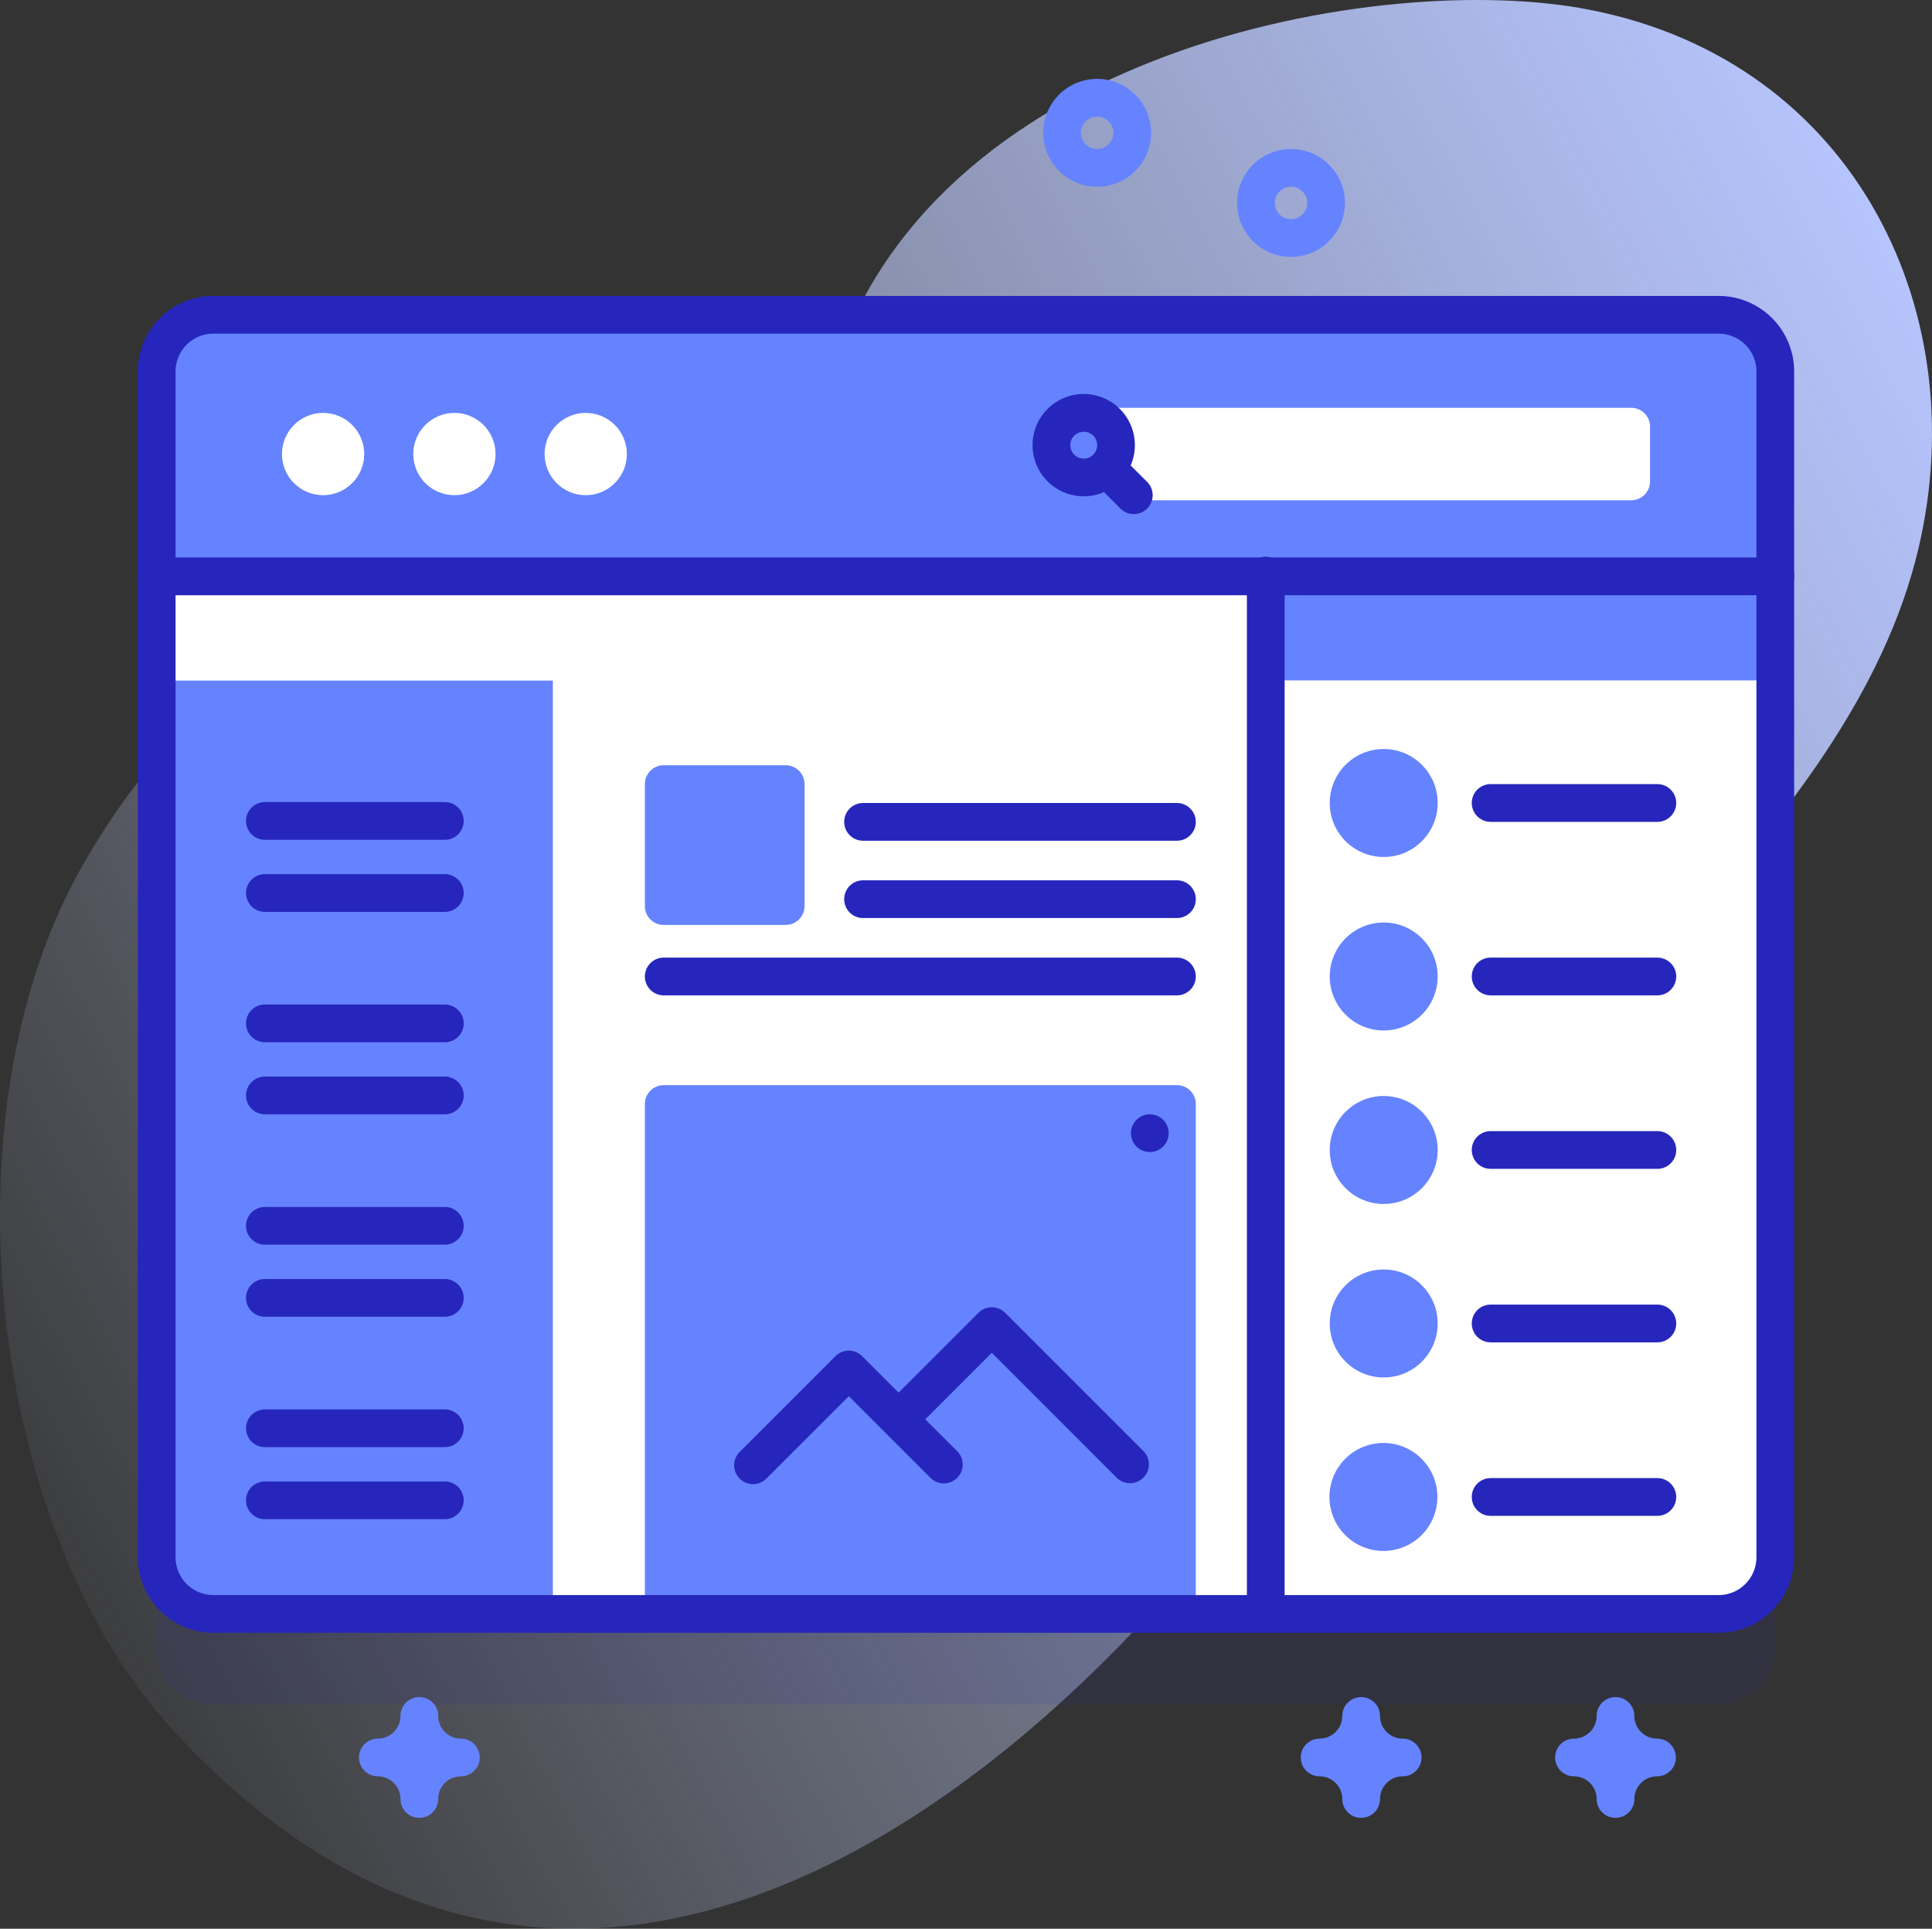 <svg xmlns="http://www.w3.org/2000/svg" xmlns:xlink="http://www.w3.org/1999/xlink" width="511.999" height="511.107" viewBox="0 0 511.999 511.107"><rect x="0" y="0" width="511.999" height="511.107" fill="#333333" stroke="none"/><defs><linearGradient id="a" x1="0.017" y1="0.784" x2="1.024" y2="0.202" gradientUnits="objectBoundingBox"><stop offset="0" stop-color="#d2deff" stop-opacity="0"/><stop offset="1" stop-color="#b7c5ff"/></linearGradient></defs><g transform="translate(-0.001 -0.447)"><path d="M418.32,2.5c-55.666-9.521-178.3,12.183-200,105.017-14.432,61.722-14.007,112.075-50.427,113.02-21.67.562-32.97-44.31-62.889-48-39.047-4.817-66.145,27.7-83.057,57.138C-15.262,294.446-3.628,404.592,45.3,458.306,163.785,588.392,304.494,452.354,364.655,346c38.585-68.213,125.637-123.352,143.767-200.248,15.177-64.376-18.5-131-90.1-143.249Z" fill="url(#a)"/><path d="M455.47,452.133H56.53a15,15,0,0,1-15-15V122.867a15,15,0,0,1,15-15H455.47a15,15,0,0,1,15,15V437.133A15,15,0,0,1,455.47,452.133Z" fill="#2626bc" opacity="0.1"/><path d="M455.47,428.133H56.53a15,15,0,0,1-15-15V98.867a15,15,0,0,1,15-15H455.47a15,15,0,0,1,15,15V413.133A15,15,0,0,1,455.47,428.133Z" fill="#fff"/><path d="M56.53,428.133h90.03V180.75H41.53V413.133A15,15,0,0,0,56.53,428.133Z" fill="#6583fe"/><path d="M146.56,180.75H335.441V428.13H146.56Z" fill="#fff"/><path d="M316.9,293.01V428.13h-146V293.01a5,5,0,0,1,5-5h136A5,5,0,0,1,316.9,293.01Z" fill="#6583fe"/><path d="M303.062,385.018l-36.69-36.69a5,5,0,0,0-7.071,0l-21.158,21.163-9.666-9.666a5,5,0,0,0-7.07,0L196.083,385.15a5,5,0,1,0,7.07,7.07l21.789-21.788,21.712,21.71a5,5,0,0,0,7.07-7.07l-8.51-8.51,17.623-17.628,33.155,33.154a5,5,0,0,0,7.07-7.07Z" fill="#2626bc"/><path d="M470.47,180.75V98.867a15,15,0,0,0-15-15H56.53a15,15,0,0,0-15,15V180.75Z" fill="#fff"/><path d="M455.47,83.867H335.44V180.75H470.47V98.867A15,15,0,0,0,455.47,83.867Z" fill="#6583fe"/><path d="M470.47,153.18V98.867a15,15,0,0,0-15-15H56.53a15,15,0,0,0-15,15V153.18Z" fill="#6583fe"/><path d="M455.471,433.133H56.529a20.023,20.023,0,0,1-20-20V98.867a20.023,20.023,0,0,1,20-20H455.47a20.023,20.023,0,0,1,20,20V413.133a20.021,20.021,0,0,1-20,20ZM56.529,88.867a10.011,10.011,0,0,0-10,10V413.133a10.011,10.011,0,0,0,10,10H455.47a10.011,10.011,0,0,0,10-10V98.867a10.011,10.011,0,0,0-10-10Z" fill="#2626bc"/><circle cx="10.901" cy="10.901" r="10.901" transform="translate(74.722 109.867)" fill="#fff"/><circle cx="10.901" cy="10.901" r="10.901" transform="translate(109.523 109.867)" fill="#fff"/><circle cx="10.901" cy="10.901" r="10.901" transform="translate(144.323 109.867)" fill="#fff"/><path d="M432.278,133.015H296.119v-24.5H432.278a5,5,0,0,1,5,5v14.5a5,5,0,0,1-5,5Z" fill="#fff"/><path d="M296.789,108.831a13.557,13.557,0,1,0-4.22,22.025l4.348,4.348a5,5,0,1,0,7.071-7.071l-4.348-4.348a13.57,13.57,0,0,0-2.851-14.954Zm-12.1,7.071a3.557,3.557,0,1,1,0,5.031A3.562,3.562,0,0,1,284.687,115.9Z" fill="#2626bc"/><path d="M208.216,245.551H175.9a5,5,0,0,1-5-5V208.238a5,5,0,0,1,5-5h32.313a5,5,0,0,1,5,5v32.313A5,5,0,0,1,208.216,245.551Z" fill="#6583fe"/><path d="M311.9,213.238H228.723a5,5,0,0,0,0,10H311.9a5,5,0,0,0,0-10Z" fill="#2626bc"/><path d="M311.9,233.726H228.723a5,5,0,1,0,0,10H311.9a5,5,0,0,0,0-10Z" fill="#2626bc"/><path d="M311.9,254.213h-136a5,5,0,0,0,0,10h136a5,5,0,0,0,0-10Z" fill="#2626bc"/><path d="M439.218,208.238H395.037a5,5,0,0,0,0,10h44.181a5,5,0,0,0,0-10Z" fill="#2626bc"/><circle cx="14.305" cy="14.305" r="14.305" transform="translate(352.393 198.933)" fill="#6583fe"/><path d="M439.218,254.213H395.037a5,5,0,0,0,0,10h44.181a5,5,0,0,0,0-10Z" fill="#2626bc"/><circle cx="14.305" cy="14.305" r="14.305" transform="translate(352.393 244.908)" fill="#6583fe"/><path d="M439.218,300.189H395.037a5,5,0,0,0,0,10h44.181a5,5,0,0,0,0-10Z" fill="#2626bc"/><circle cx="14.305" cy="14.305" r="14.305" transform="translate(352.393 290.884)" fill="#6583fe"/><path d="M439.218,346.165H395.037a5,5,0,0,0,0,10h44.181a5,5,0,0,0,0-10Z" fill="#2626bc"/><circle cx="14.305" cy="14.305" r="14.305" transform="translate(352.393 336.86)" fill="#6583fe"/><path d="M439.218,392.14H395.037a5,5,0,0,0,0,10h44.181a5,5,0,0,0,0-10Z" fill="#2626bc"/><circle cx="14.305" cy="14.305" r="14.305" transform="translate(346.389 397.137) rotate(-45)" fill="#6583fe"/><path d="M309.712,300.733a5,5,0,1,1-5-5A5,5,0,0,1,309.712,300.733Z" fill="#2626bc"/><path d="M117.885,222.994H70.2a5,5,0,0,1,0-10h47.681a5,5,0,0,1,0,10Z" fill="#2626bc"/><path d="M117.885,242.092H70.2a5,5,0,0,1,0-10h47.681a5,5,0,0,1,0,10Z" fill="#2626bc"/><path d="M117.885,276.641H70.2a5,5,0,0,1,0-10h47.681a5,5,0,0,1,0,10Z" fill="#2626bc"/><path d="M117.885,295.738H70.2a5,5,0,0,1,0-10h47.681a5,5,0,0,1,0,10Z" fill="#2626bc"/><path d="M117.885,330.287H70.2a5,5,0,0,1,0-10h47.681a5,5,0,0,1,0,10Z" fill="#2626bc"/><path d="M117.885,349.385H70.2a5,5,0,0,1,0-10h47.681a5,5,0,0,1,0,10Z" fill="#2626bc"/><path d="M117.885,383.934H70.2a5,5,0,0,1,0-10h47.681a5,5,0,0,1,0,10Z" fill="#2626bc"/><path d="M117.885,403.031H70.2a5,5,0,0,1,0-10h47.681a5,5,0,0,1,0,10Z" fill="#2626bc"/><path d="M342.138,68.52a14.292,14.292,0,1,1,14.291-14.291A14.307,14.307,0,0,1,342.138,68.52Zm0-18.583a4.292,4.292,0,1,0,4.291,4.292A4.3,4.3,0,0,0,342.138,49.937Z" fill="#6583fe"/><path d="M290.759,49.937A14.292,14.292,0,1,1,305.05,35.646a14.307,14.307,0,0,1-14.291,14.291Zm0-18.583a4.292,4.292,0,1,0,4.291,4.292A4.3,4.3,0,0,0,290.759,31.354Z" fill="#6583fe"/><path d="M111.133,482.173a5,5,0,0,1-5-5,6.006,6.006,0,0,0-6-6,5,5,0,0,1,0-10,6.006,6.006,0,0,0,6-6,5,5,0,0,1,10,0,6.006,6.006,0,0,0,6,6,5,5,0,0,1,0,10,6.006,6.006,0,0,0-6,6A5,5,0,0,1,111.133,482.173Z" fill="#6583fe"/><path d="M428.128,482.173a5,5,0,0,1-5-5,6.006,6.006,0,0,0-6-6,5,5,0,0,1,0-10,6.006,6.006,0,0,0,6-6,5,5,0,0,1,10,0,6.006,6.006,0,0,0,6,6,5,5,0,1,1,0,10,6.006,6.006,0,0,0-6,6A5,5,0,0,1,428.128,482.173Z" fill="#6583fe"/><path d="M360.721,482.173a5,5,0,0,1-5-5,6.006,6.006,0,0,0-6-6,5,5,0,0,1,0-10,6.006,6.006,0,0,0,6-6,5,5,0,0,1,10,0,6.006,6.006,0,0,0,6,6,5,5,0,1,1,0,10,6.006,6.006,0,0,0-6,6A5,5,0,0,1,360.721,482.173Z" fill="#6583fe"/><path d="M470.471,158.18H41.529a5,5,0,1,1,0-10H470.47a5,5,0,0,1,0,10Z" fill="#2626bc"/><path d="M335.44,428.133a5,5,0,0,1-5-5V152.974a5,5,0,0,1,10,0V423.133A5,5,0,0,1,335.44,428.133Z" fill="#2626bc"/></g></svg>